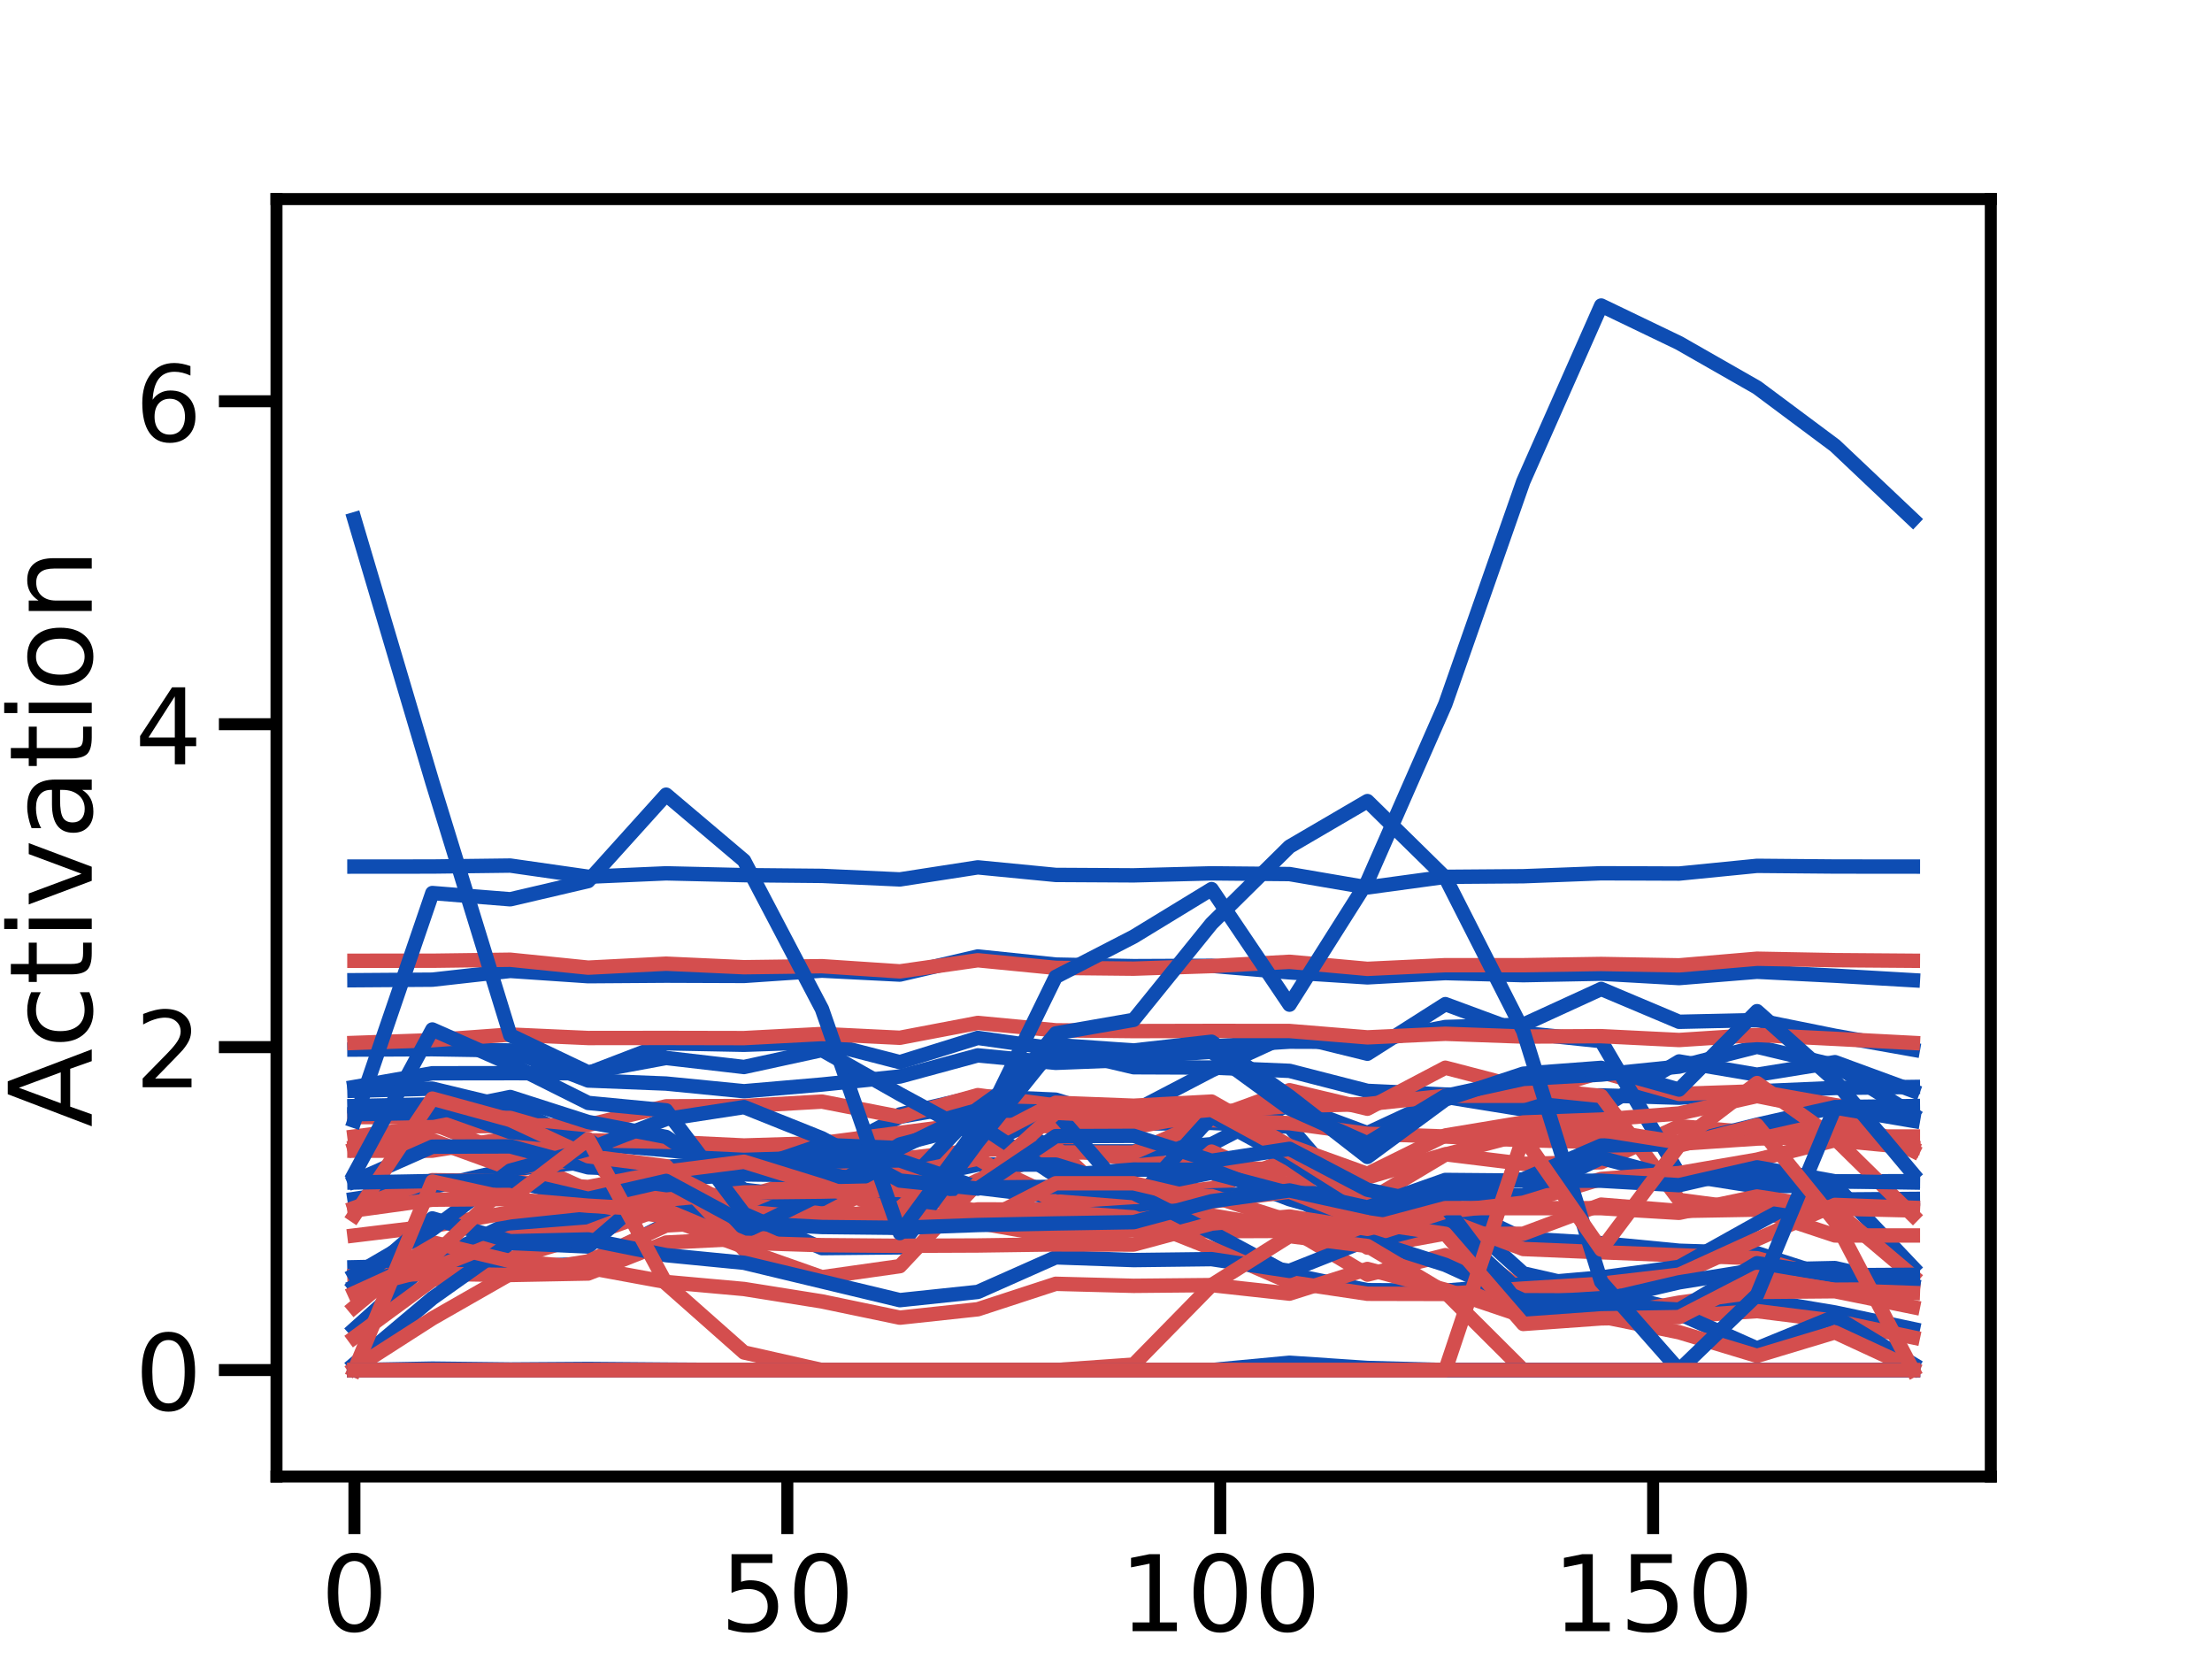 <?xml version="1.0" encoding="utf-8" standalone="no"?>
<!DOCTYPE svg PUBLIC "-//W3C//DTD SVG 1.1//EN"
  "http://www.w3.org/Graphics/SVG/1.1/DTD/svg11.dtd">
<!-- Created with matplotlib (https://matplotlib.org/) -->
<svg height="345.6pt" version="1.1" viewBox="0 0 460.8 345.6" width="460.8pt" xmlns="http://www.w3.org/2000/svg" xmlns:xlink="http://www.w3.org/1999/xlink">
 <defs>
  <style type="text/css">
*{stroke-linecap:butt;stroke-linejoin:round;}
  </style>
 </defs>
 <g id="figure_1">
  <g id="patch_1">
   <path d="M 0 345.6 
L 460.8 345.6 
L 460.8 0 
L 0 0 
z
" style="fill:#ffffff;"/>
  </g>
  <g id="axes_1">
   <g id="patch_2">
    <path d="M 57.6 307.584 
L 414.72 307.584 
L 414.72 41.472 
L 57.6 41.472 
z
" style="fill:#ffffff;"/>
   </g>
   <g id="matplotlib.axis_1">
    <g id="xtick_1">
     <g id="line2d_1">
      <defs>
       <path d="M 0 0 
L 0 12 
" id="m2525bb97c1" style="stroke:#000000;stroke-width:2.5;"/>
      </defs>
      <g>
       <use style="stroke:#000000;stroke-width:2.5;" x="73.833" xlink:href="#m2525bb97c1" y="307.584"/>
      </g>
     </g>
     <g id="text_1">
      <!-- 0 -->
      <defs>
       <path d="M 31.781 66.406 
Q 24.172 66.406 20.328 58.906 
Q 16.5 51.422 16.5 36.375 
Q 16.5 21.391 20.328 13.891 
Q 24.172 6.391 31.781 6.391 
Q 39.453 6.391 43.281 13.891 
Q 47.125 21.391 47.125 36.375 
Q 47.125 51.422 43.281 58.906 
Q 39.453 66.406 31.781 66.406 
z
M 31.781 74.219 
Q 44.047 74.219 50.516 64.516 
Q 56.984 54.828 56.984 36.375 
Q 56.984 17.969 50.516 8.266 
Q 44.047 -1.422 31.781 -1.422 
Q 19.531 -1.422 13.062 8.266 
Q 6.594 17.969 6.594 36.375 
Q 6.594 54.828 13.062 64.516 
Q 19.531 74.219 31.781 74.219 
z
" id="DejaVuSans-48"/>
      </defs>
      <g transform="translate(66.834 339.801)scale(0.22 -0.22)">
       <use xlink:href="#DejaVuSans-48"/>
      </g>
     </g>
    </g>
    <g id="xtick_2">
     <g id="line2d_2">
      <g>
       <use style="stroke:#000000;stroke-width:2.5;" x="164.015" xlink:href="#m2525bb97c1" y="307.584"/>
      </g>
     </g>
     <g id="text_2">
      <!-- 50 -->
      <defs>
       <path d="M 10.797 72.906 
L 49.516 72.906 
L 49.516 64.594 
L 19.828 64.594 
L 19.828 46.734 
Q 21.969 47.469 24.109 47.828 
Q 26.266 48.188 28.422 48.188 
Q 40.625 48.188 47.75 41.5 
Q 54.891 34.812 54.891 23.391 
Q 54.891 11.625 47.562 5.094 
Q 40.234 -1.422 26.906 -1.422 
Q 22.312 -1.422 17.547 -0.641 
Q 12.797 0.141 7.719 1.703 
L 7.719 11.625 
Q 12.109 9.234 16.797 8.062 
Q 21.484 6.891 26.703 6.891 
Q 35.156 6.891 40.078 11.328 
Q 45.016 15.766 45.016 23.391 
Q 45.016 31 40.078 35.438 
Q 35.156 39.891 26.703 39.891 
Q 22.75 39.891 18.812 39.016 
Q 14.891 38.141 10.797 36.281 
z
" id="DejaVuSans-53"/>
      </defs>
      <g transform="translate(150.017 339.801)scale(0.22 -0.22)">
       <use xlink:href="#DejaVuSans-53"/>
       <use x="63.623" xlink:href="#DejaVuSans-48"/>
      </g>
     </g>
    </g>
    <g id="xtick_3">
     <g id="line2d_3">
      <g>
       <use style="stroke:#000000;stroke-width:2.5;" x="254.196" xlink:href="#m2525bb97c1" y="307.584"/>
      </g>
     </g>
     <g id="text_3">
      <!-- 100 -->
      <defs>
       <path d="M 12.406 8.297 
L 28.516 8.297 
L 28.516 63.922 
L 10.984 60.406 
L 10.984 69.391 
L 28.422 72.906 
L 38.281 72.906 
L 38.281 8.297 
L 54.391 8.297 
L 54.391 0 
L 12.406 0 
z
" id="DejaVuSans-49"/>
      </defs>
      <g transform="translate(233.2 339.801)scale(0.22 -0.22)">
       <use xlink:href="#DejaVuSans-49"/>
       <use x="63.623" xlink:href="#DejaVuSans-48"/>
       <use x="127.246" xlink:href="#DejaVuSans-48"/>
      </g>
     </g>
    </g>
    <g id="xtick_4">
     <g id="line2d_4">
      <g>
       <use style="stroke:#000000;stroke-width:2.5;" x="344.378" xlink:href="#m2525bb97c1" y="307.584"/>
      </g>
     </g>
     <g id="text_4">
      <!-- 150 -->
      <g transform="translate(323.382 339.801)scale(0.22 -0.22)">
       <use xlink:href="#DejaVuSans-49"/>
       <use x="63.623" xlink:href="#DejaVuSans-53"/>
       <use x="127.246" xlink:href="#DejaVuSans-48"/>
      </g>
     </g>
    </g>
    <g id="text_5">
     <!-- Degrees -->
     <defs>
      <path d="M 19.672 64.797 
L 19.672 8.109 
L 31.594 8.109 
Q 46.688 8.109 53.688 14.938 
Q 60.688 21.781 60.688 36.531 
Q 60.688 51.172 53.688 57.984 
Q 46.688 64.797 31.594 64.797 
z
M 9.812 72.906 
L 30.078 72.906 
Q 51.266 72.906 61.172 64.094 
Q 71.094 55.281 71.094 36.531 
Q 71.094 17.672 61.125 8.828 
Q 51.172 0 30.078 0 
L 9.812 0 
z
" id="DejaVuSans-68"/>
      <path d="M 56.203 29.594 
L 56.203 25.203 
L 14.891 25.203 
Q 15.484 15.922 20.484 11.062 
Q 25.484 6.203 34.422 6.203 
Q 39.594 6.203 44.453 7.469 
Q 49.312 8.734 54.109 11.281 
L 54.109 2.781 
Q 49.266 0.734 44.188 -0.344 
Q 39.109 -1.422 33.891 -1.422 
Q 20.797 -1.422 13.156 6.188 
Q 5.516 13.812 5.516 26.812 
Q 5.516 40.234 12.766 48.109 
Q 20.016 56 32.328 56 
Q 43.359 56 49.781 48.891 
Q 56.203 41.797 56.203 29.594 
z
M 47.219 32.234 
Q 47.125 39.594 43.094 43.984 
Q 39.062 48.391 32.422 48.391 
Q 24.906 48.391 20.391 44.141 
Q 15.875 39.891 15.188 32.172 
z
" id="DejaVuSans-101"/>
      <path d="M 45.406 27.984 
Q 45.406 37.75 41.375 43.109 
Q 37.359 48.484 30.078 48.484 
Q 22.859 48.484 18.828 43.109 
Q 14.797 37.75 14.797 27.984 
Q 14.797 18.266 18.828 12.891 
Q 22.859 7.516 30.078 7.516 
Q 37.359 7.516 41.375 12.891 
Q 45.406 18.266 45.406 27.984 
z
M 54.391 6.781 
Q 54.391 -7.172 48.188 -13.984 
Q 42 -20.797 29.203 -20.797 
Q 24.469 -20.797 20.266 -20.094 
Q 16.062 -19.391 12.109 -17.922 
L 12.109 -9.188 
Q 16.062 -11.328 19.922 -12.344 
Q 23.781 -13.375 27.781 -13.375 
Q 36.625 -13.375 41.016 -8.766 
Q 45.406 -4.156 45.406 5.172 
L 45.406 9.625 
Q 42.625 4.781 38.281 2.391 
Q 33.938 0 27.875 0 
Q 17.828 0 11.672 7.656 
Q 5.516 15.328 5.516 27.984 
Q 5.516 40.672 11.672 48.328 
Q 17.828 56 27.875 56 
Q 33.938 56 38.281 53.609 
Q 42.625 51.219 45.406 46.391 
L 45.406 54.688 
L 54.391 54.688 
z
" id="DejaVuSans-103"/>
      <path d="M 41.109 46.297 
Q 39.594 47.172 37.812 47.578 
Q 36.031 48 33.891 48 
Q 26.266 48 22.188 43.047 
Q 18.109 38.094 18.109 28.812 
L 18.109 0 
L 9.078 0 
L 9.078 54.688 
L 18.109 54.688 
L 18.109 46.188 
Q 20.953 51.172 25.484 53.578 
Q 30.031 56 36.531 56 
Q 37.453 56 38.578 55.875 
Q 39.703 55.766 41.062 55.516 
z
" id="DejaVuSans-114"/>
      <path d="M 44.281 53.078 
L 44.281 44.578 
Q 40.484 46.531 36.375 47.5 
Q 32.281 48.484 27.875 48.484 
Q 21.188 48.484 17.844 46.438 
Q 14.5 44.391 14.5 40.281 
Q 14.5 37.156 16.891 35.375 
Q 19.281 33.594 26.516 31.984 
L 29.594 31.297 
Q 39.156 29.25 43.188 25.516 
Q 47.219 21.781 47.219 15.094 
Q 47.219 7.469 41.188 3.016 
Q 35.156 -1.422 24.609 -1.422 
Q 20.219 -1.422 15.453 -0.562 
Q 10.688 0.297 5.422 2 
L 5.422 11.281 
Q 10.406 8.688 15.234 7.391 
Q 20.062 6.109 24.812 6.109 
Q 31.156 6.109 34.562 8.281 
Q 37.984 10.453 37.984 14.406 
Q 37.984 18.062 35.516 20.016 
Q 33.062 21.969 24.703 23.781 
L 21.578 24.516 
Q 13.234 26.266 9.516 29.906 
Q 5.812 33.547 5.812 39.891 
Q 5.812 47.609 11.281 51.797 
Q 16.75 56 26.812 56 
Q 31.781 56 36.172 55.266 
Q 40.578 54.547 44.281 53.078 
z
" id="DejaVuSans-115"/>
     </defs>
     <g transform="translate(185.97 366.612)scale(0.24 -0.24)">
      <use xlink:href="#DejaVuSans-68"/>
      <use x="77.002" xlink:href="#DejaVuSans-101"/>
      <use x="138.525" xlink:href="#DejaVuSans-103"/>
      <use x="202.002" xlink:href="#DejaVuSans-114"/>
      <use x="243.084" xlink:href="#DejaVuSans-101"/>
      <use x="304.607" xlink:href="#DejaVuSans-101"/>
      <use x="366.131" xlink:href="#DejaVuSans-115"/>
     </g>
    </g>
   </g>
   <g id="matplotlib.axis_2">
    <g id="ytick_1">
     <g id="line2d_5">
      <defs>
       <path d="M 0 0 
L -12 0 
" id="m8229361b8c" style="stroke:#000000;stroke-width:2.5;"/>
      </defs>
      <g>
       <use style="stroke:#000000;stroke-width:2.5;" x="57.6" xlink:href="#m8229361b8c" y="285.408"/>
      </g>
     </g>
     <g id="text_6">
      <!-- 0 -->
      <g transform="translate(28.102 293.766)scale(0.22 -0.22)">
       <use xlink:href="#DejaVuSans-48"/>
      </g>
     </g>
    </g>
    <g id="ytick_2">
     <g id="line2d_6">
      <g>
       <use style="stroke:#000000;stroke-width:2.5;" x="57.6" xlink:href="#m8229361b8c" y="218.136"/>
      </g>
     </g>
     <g id="text_7">
      <!-- 2 -->
      <defs>
       <path d="M 19.188 8.297 
L 53.609 8.297 
L 53.609 0 
L 7.328 0 
L 7.328 8.297 
Q 12.938 14.109 22.625 23.891 
Q 32.328 33.688 34.812 36.531 
Q 39.547 41.844 41.422 45.531 
Q 43.312 49.219 43.312 52.781 
Q 43.312 58.594 39.234 62.25 
Q 35.156 65.922 28.609 65.922 
Q 23.969 65.922 18.812 64.312 
Q 13.672 62.703 7.812 59.422 
L 7.812 69.391 
Q 13.766 71.781 18.938 73 
Q 24.125 74.219 28.422 74.219 
Q 39.75 74.219 46.484 68.547 
Q 53.219 62.891 53.219 53.422 
Q 53.219 48.922 51.531 44.891 
Q 49.859 40.875 45.406 35.406 
Q 44.188 33.984 37.641 27.219 
Q 31.109 20.453 19.188 8.297 
z
" id="DejaVuSans-50"/>
      </defs>
      <g transform="translate(28.102 226.494)scale(0.22 -0.22)">
       <use xlink:href="#DejaVuSans-50"/>
      </g>
     </g>
    </g>
    <g id="ytick_3">
     <g id="line2d_7">
      <g>
       <use style="stroke:#000000;stroke-width:2.5;" x="57.6" xlink:href="#m8229361b8c" y="150.863"/>
      </g>
     </g>
     <g id="text_8">
      <!-- 4 -->
      <defs>
       <path d="M 37.797 64.312 
L 12.891 25.391 
L 37.797 25.391 
z
M 35.203 72.906 
L 47.609 72.906 
L 47.609 25.391 
L 58.016 25.391 
L 58.016 17.188 
L 47.609 17.188 
L 47.609 0 
L 37.797 0 
L 37.797 17.188 
L 4.891 17.188 
L 4.891 26.703 
z
" id="DejaVuSans-52"/>
      </defs>
      <g transform="translate(28.102 159.221)scale(0.22 -0.22)">
       <use xlink:href="#DejaVuSans-52"/>
      </g>
     </g>
    </g>
    <g id="ytick_4">
     <g id="line2d_8">
      <g>
       <use style="stroke:#000000;stroke-width:2.5;" x="57.6" xlink:href="#m8229361b8c" y="83.591"/>
      </g>
     </g>
     <g id="text_9">
      <!-- 6 -->
      <defs>
       <path d="M 33.016 40.375 
Q 26.375 40.375 22.484 35.828 
Q 18.609 31.297 18.609 23.391 
Q 18.609 15.531 22.484 10.953 
Q 26.375 6.391 33.016 6.391 
Q 39.656 6.391 43.531 10.953 
Q 47.406 15.531 47.406 23.391 
Q 47.406 31.297 43.531 35.828 
Q 39.656 40.375 33.016 40.375 
z
M 52.594 71.297 
L 52.594 62.312 
Q 48.875 64.062 45.094 64.984 
Q 41.312 65.922 37.594 65.922 
Q 27.828 65.922 22.672 59.328 
Q 17.531 52.734 16.797 39.406 
Q 19.672 43.656 24.016 45.922 
Q 28.375 48.188 33.594 48.188 
Q 44.578 48.188 50.953 41.516 
Q 57.328 34.859 57.328 23.391 
Q 57.328 12.156 50.688 5.359 
Q 44.047 -1.422 33.016 -1.422 
Q 20.359 -1.422 13.672 8.266 
Q 6.984 17.969 6.984 36.375 
Q 6.984 53.656 15.188 63.938 
Q 23.391 74.219 37.203 74.219 
Q 40.922 74.219 44.703 73.484 
Q 48.484 72.75 52.594 71.297 
z
" id="DejaVuSans-54"/>
      </defs>
      <g transform="translate(28.102 91.949)scale(0.22 -0.22)">
       <use xlink:href="#DejaVuSans-54"/>
      </g>
     </g>
    </g>
    <g id="text_10">
     <!-- Activation -->
     <defs>
      <path d="M 34.188 63.188 
L 20.797 26.906 
L 47.609 26.906 
z
M 28.609 72.906 
L 39.797 72.906 
L 67.578 0 
L 57.328 0 
L 50.688 18.703 
L 17.828 18.703 
L 11.188 0 
L 0.781 0 
z
" id="DejaVuSans-65"/>
      <path d="M 48.781 52.594 
L 48.781 44.188 
Q 44.969 46.297 41.141 47.344 
Q 37.312 48.391 33.406 48.391 
Q 24.656 48.391 19.812 42.844 
Q 14.984 37.312 14.984 27.297 
Q 14.984 17.281 19.812 11.734 
Q 24.656 6.203 33.406 6.203 
Q 37.312 6.203 41.141 7.25 
Q 44.969 8.297 48.781 10.406 
L 48.781 2.094 
Q 45.016 0.344 40.984 -0.531 
Q 36.969 -1.422 32.422 -1.422 
Q 20.062 -1.422 12.781 6.344 
Q 5.516 14.109 5.516 27.297 
Q 5.516 40.672 12.859 48.328 
Q 20.219 56 33.016 56 
Q 37.156 56 41.109 55.141 
Q 45.062 54.297 48.781 52.594 
z
" id="DejaVuSans-99"/>
      <path d="M 18.312 70.219 
L 18.312 54.688 
L 36.812 54.688 
L 36.812 47.703 
L 18.312 47.703 
L 18.312 18.016 
Q 18.312 11.328 20.141 9.422 
Q 21.969 7.516 27.594 7.516 
L 36.812 7.516 
L 36.812 0 
L 27.594 0 
Q 17.188 0 13.234 3.875 
Q 9.281 7.766 9.281 18.016 
L 9.281 47.703 
L 2.688 47.703 
L 2.688 54.688 
L 9.281 54.688 
L 9.281 70.219 
z
" id="DejaVuSans-116"/>
      <path d="M 9.422 54.688 
L 18.406 54.688 
L 18.406 0 
L 9.422 0 
z
M 9.422 75.984 
L 18.406 75.984 
L 18.406 64.594 
L 9.422 64.594 
z
" id="DejaVuSans-105"/>
      <path d="M 2.984 54.688 
L 12.5 54.688 
L 29.594 8.797 
L 46.688 54.688 
L 56.203 54.688 
L 35.688 0 
L 23.484 0 
z
" id="DejaVuSans-118"/>
      <path d="M 34.281 27.484 
Q 23.391 27.484 19.188 25 
Q 14.984 22.516 14.984 16.5 
Q 14.984 11.719 18.141 8.906 
Q 21.297 6.109 26.703 6.109 
Q 34.188 6.109 38.703 11.406 
Q 43.219 16.703 43.219 25.484 
L 43.219 27.484 
z
M 52.203 31.203 
L 52.203 0 
L 43.219 0 
L 43.219 8.297 
Q 40.141 3.328 35.547 0.953 
Q 30.953 -1.422 24.312 -1.422 
Q 15.922 -1.422 10.953 3.297 
Q 6 8.016 6 15.922 
Q 6 25.141 12.172 29.828 
Q 18.359 34.516 30.609 34.516 
L 43.219 34.516 
L 43.219 35.406 
Q 43.219 41.609 39.141 45 
Q 35.062 48.391 27.688 48.391 
Q 23 48.391 18.547 47.266 
Q 14.109 46.141 10.016 43.891 
L 10.016 52.203 
Q 14.938 54.109 19.578 55.047 
Q 24.219 56 28.609 56 
Q 40.484 56 46.344 49.844 
Q 52.203 43.703 52.203 31.203 
z
" id="DejaVuSans-97"/>
      <path d="M 30.609 48.391 
Q 23.391 48.391 19.188 42.75 
Q 14.984 37.109 14.984 27.297 
Q 14.984 17.484 19.156 11.844 
Q 23.344 6.203 30.609 6.203 
Q 37.797 6.203 41.984 11.859 
Q 46.188 17.531 46.188 27.297 
Q 46.188 37.016 41.984 42.703 
Q 37.797 48.391 30.609 48.391 
z
M 30.609 56 
Q 42.328 56 49.016 48.375 
Q 55.719 40.766 55.719 27.297 
Q 55.719 13.875 49.016 6.219 
Q 42.328 -1.422 30.609 -1.422 
Q 18.844 -1.422 12.172 6.219 
Q 5.516 13.875 5.516 27.297 
Q 5.516 40.766 12.172 48.375 
Q 18.844 56 30.609 56 
z
" id="DejaVuSans-111"/>
      <path d="M 54.891 33.016 
L 54.891 0 
L 45.906 0 
L 45.906 32.719 
Q 45.906 40.484 42.875 44.328 
Q 39.844 48.188 33.797 48.188 
Q 26.516 48.188 22.312 43.547 
Q 18.109 38.922 18.109 30.906 
L 18.109 0 
L 9.078 0 
L 9.078 54.688 
L 18.109 54.688 
L 18.109 46.188 
Q 21.344 51.125 25.703 53.562 
Q 30.078 56 35.797 56 
Q 45.219 56 50.047 50.172 
Q 54.891 44.344 54.891 33.016 
z
" id="DejaVuSans-110"/>
     </defs>
     <g transform="translate(19.111 234.813)rotate(-90)scale(0.24 -0.24)">
      <use xlink:href="#DejaVuSans-65"/>
      <use x="68.393" xlink:href="#DejaVuSans-99"/>
      <use x="123.373" xlink:href="#DejaVuSans-116"/>
      <use x="162.582" xlink:href="#DejaVuSans-105"/>
      <use x="190.365" xlink:href="#DejaVuSans-118"/>
      <use x="249.545" xlink:href="#DejaVuSans-97"/>
      <use x="310.824" xlink:href="#DejaVuSans-116"/>
      <use x="350.033" xlink:href="#DejaVuSans-105"/>
      <use x="377.816" xlink:href="#DejaVuSans-111"/>
      <use x="438.998" xlink:href="#DejaVuSans-110"/>
     </g>
    </g>
   </g>
   <g id="line2d_9">
    <path clip-path="url(#p749338c9b8)" d="M 73.833 276.849 
L 90.065 262.275 
L 106.298 257.223 
L 122.531 250.698 
L 138.764 243.065 
L 154.996 241.987 
L 171.229 243.556 
L 187.462 232.165 
L 203.695 228.379 
L 219.927 229.078 
L 236.16 234.091 
L 252.393 233.927 
L 268.625 234.707 
L 284.858 253.572 
L 301.091 250.611 
L 317.324 265.269 
L 333.556 268.979 
L 349.789 272.846 
L 366.022 270.693 
L 382.255 273.411 
L 398.487 276.849 
" style="fill:none;stroke:#0e4db3;stroke-linecap:square;stroke-width:3;"/>
   </g>
   <g id="line2d_10">
    <path clip-path="url(#p749338c9b8)" d="M 73.833 278.598 
L 90.065 266.662 
L 106.298 262.179 
L 122.531 257.355 
L 138.764 251.462 
L 154.996 250.827 
L 171.229 251.544 
L 187.462 241.441 
L 203.695 239.563 
L 219.927 239.027 
L 236.16 241.607 
L 252.393 243.257 
L 268.625 243.609 
L 284.858 259.902 
L 301.091 256.965 
L 317.324 268.8 
L 333.556 271.649 
L 349.789 274.232 
L 366.022 273.127 
L 382.255 275.16 
L 398.487 278.598 
" style="fill:none;stroke:#d44e4e;stroke-linecap:square;stroke-width:3;"/>
   </g>
   <g id="line2d_11">
    <path clip-path="url(#p749338c9b8)" d="M 73.833 227.223 
L 90.065 226.781 
L 106.298 230.703 
L 122.531 238.242 
L 138.764 239.584 
L 154.996 241.231 
L 171.229 241.126 
L 187.462 232.642 
L 203.695 229.832 
L 219.927 239.855 
L 236.16 239.848 
L 252.393 238.347 
L 268.625 230.006 
L 284.858 236.035 
L 301.091 228.492 
L 317.324 231.117 
L 333.556 230.823 
L 349.789 221.118 
L 366.022 223.875 
L 382.255 221.266 
L 398.487 227.223 
" style="fill:none;stroke:#0e4db3;stroke-linecap:square;stroke-width:3;"/>
   </g>
   <g id="line2d_12">
    <path clip-path="url(#p749338c9b8)" d="M 73.833 239.35 
L 90.065 234.063 
L 106.298 240.611 
L 122.531 247.958 
L 138.764 248.842 
L 154.996 250.312 
L 171.229 250.31 
L 187.462 243.762 
L 203.695 241.772 
L 219.927 249.442 
L 236.16 249.414 
L 252.393 247.561 
L 268.625 241.448 
L 284.858 245.278 
L 301.091 240.451 
L 317.324 242.443 
L 333.556 242.122 
L 349.789 234.609 
L 366.022 235.993 
L 382.255 234.576 
L 398.487 239.35 
" style="fill:none;stroke:#d44e4e;stroke-linecap:square;stroke-width:3;"/>
   </g>
   <g id="line2d_13">
    <path clip-path="url(#p749338c9b8)" d="M 73.833 226.431 
L 90.065 223.582 
L 106.298 223.559 
L 122.531 223.575 
L 138.764 217.339 
L 154.996 217.648 
L 171.229 217.09 
L 187.462 221.268 
L 203.695 216.216 
L 219.927 218.496 
L 236.16 222.326 
L 252.393 222.392 
L 268.625 223.08 
L 284.858 227.248 
L 301.091 228.012 
L 317.324 228.343 
L 333.556 228.189 
L 349.789 228.673 
L 366.022 227.346 
L 382.255 226.646 
L 398.487 226.431 
" style="fill:none;stroke:#0e4db3;stroke-linecap:square;stroke-width:3;"/>
   </g>
   <g id="line2d_14">
    <path clip-path="url(#p749338c9b8)" d="M 73.833 236.753 
L 90.065 234.702 
L 106.298 234.53 
L 122.531 234.343 
L 138.764 230.466 
L 154.996 230.402 
L 171.229 229.481 
L 187.462 232.646 
L 203.695 228.133 
L 219.927 230.303 
L 236.16 233.422 
L 252.393 233.35 
L 268.625 233.974 
L 284.858 236.196 
L 301.091 236.759 
L 317.324 237.52 
L 333.556 237.907 
L 349.789 238.273 
L 366.022 237.183 
L 382.255 236.757 
L 398.487 236.753 
" style="fill:none;stroke:#d44e4e;stroke-linecap:square;stroke-width:3;"/>
   </g>
   <g id="line2d_15">
    <path clip-path="url(#p749338c9b8)" d="M 73.833 218.649 
L 90.065 218.57 
L 106.298 218.832 
L 122.531 225.089 
L 138.764 225.727 
L 154.996 227.324 
L 171.229 225.929 
L 187.462 224.258 
L 203.695 219.852 
L 219.927 221.409 
L 236.16 220.78 
L 252.393 217.98 
L 268.625 216.996 
L 284.858 217.05 
L 301.091 213.943 
L 317.324 213.461 
L 333.556 206.016 
L 349.789 212.859 
L 366.022 212.496 
L 382.255 215.77 
L 398.487 218.649 
" style="fill:none;stroke:#0e4db3;stroke-linecap:square;stroke-width:3;"/>
   </g>
   <g id="line2d_16">
    <path clip-path="url(#p749338c9b8)" d="M 73.833 232.711 
L 90.065 232.709 
L 106.298 232.889 
L 122.531 237.548 
L 138.764 237.853 
L 154.996 238.624 
L 171.229 238.124 
L 187.462 236.003 
L 203.695 233.859 
L 219.927 234.697 
L 236.16 234.82 
L 252.393 231.769 
L 268.625 230.391 
L 284.858 230.008 
L 301.091 228.278 
L 317.324 228.277 
L 333.556 223.329 
L 349.789 227.881 
L 366.022 227.331 
L 382.255 230.214 
L 398.487 232.711 
" style="fill:none;stroke:#d44e4e;stroke-linecap:square;stroke-width:3;"/>
   </g>
   <g id="line2d_17">
    <path clip-path="url(#p749338c9b8)" d="M 73.833 263.989 
L 90.065 263.662 
L 106.298 263.956 
L 122.531 263.244 
L 138.764 255.01 
L 154.996 253.943 
L 171.229 247.289 
L 187.462 249.339 
L 203.695 239.255 
L 219.927 231.331 
L 236.16 231.456 
L 252.393 222.986 
L 268.625 215.524 
L 284.858 219.51 
L 301.091 209.181 
L 317.324 215.183 
L 333.556 216.885 
L 349.789 244.599 
L 366.022 247.16 
L 382.255 246.877 
L 398.487 263.989 
" style="fill:none;stroke:#0e4db3;stroke-linecap:square;stroke-width:3;"/>
   </g>
   <g id="line2d_18">
    <path clip-path="url(#p749338c9b8)" d="M 73.833 265.825 
L 90.065 265.346 
L 106.298 265.604 
L 122.531 265.294 
L 138.764 258.846 
L 154.996 258.038 
L 171.229 252.213 
L 187.462 253.783 
L 203.695 245.87 
L 219.927 240.077 
L 236.16 240.093 
L 252.393 233.018 
L 268.625 227.11 
L 284.858 230.965 
L 301.091 222.427 
L 317.324 226.651 
L 333.556 228.305 
L 349.789 249.964 
L 366.022 252.103 
L 382.255 252.082 
L 398.487 265.825 
" style="fill:none;stroke:#d44e4e;stroke-linecap:square;stroke-width:3;"/>
   </g>
   <g id="line2d_19">
    <path clip-path="url(#p749338c9b8)" d="M 73.833 285.408 
L 90.065 285.408 
L 106.298 285.408 
L 122.531 285.408 
L 138.764 285.408 
L 154.996 285.408 
L 171.229 285.408 
L 187.462 285.408 
L 203.695 285.408 
L 219.927 285.408 
L 236.16 285.408 
L 252.393 285.408 
L 268.625 285.408 
L 284.858 285.408 
L 301.091 285.408 
L 317.324 285.408 
L 333.556 285.408 
L 349.789 285.408 
L 366.022 285.408 
L 382.255 285.408 
L 398.487 285.408 
" style="fill:none;stroke:#0e4db3;stroke-linecap:square;stroke-width:3;"/>
   </g>
   <g id="line2d_20">
    <path clip-path="url(#p749338c9b8)" d="M 73.833 285.408 
L 90.065 285.408 
L 106.298 285.408 
L 122.531 285.408 
L 138.764 285.408 
L 154.996 285.408 
L 171.229 285.408 
L 187.462 285.408 
L 203.695 285.408 
L 219.927 285.408 
L 236.16 285.408 
L 252.393 285.408 
L 268.625 285.408 
L 284.858 285.408 
L 301.091 285.408 
L 317.324 285.408 
L 333.556 285.408 
L 349.789 285.408 
L 366.022 285.408 
L 382.255 285.408 
L 398.487 285.408 
" style="fill:none;stroke:#d44e4e;stroke-linecap:square;stroke-width:3;"/>
   </g>
   <g id="line2d_21">
    <path clip-path="url(#p749338c9b8)" d="M 73.833 285.408 
L 90.065 285.107 
L 106.298 285.288 
L 122.531 285.178 
L 138.764 285.307 
L 154.996 285.408 
L 171.229 285.408 
L 187.462 285.408 
L 203.695 285.408 
L 219.927 285.408 
L 236.16 285.408 
L 252.393 285.408 
L 268.625 284.709 
L 284.858 285.408 
L 301.091 285.408 
L 317.324 285.408 
L 333.556 285.408 
L 349.789 285.408 
L 366.022 285.408 
L 382.255 285.408 
L 398.487 285.408 
" style="fill:none;stroke:#0e4db3;stroke-linecap:square;stroke-width:3;"/>
   </g>
   <g id="line2d_22">
    <path clip-path="url(#p749338c9b8)" d="M 73.833 285.408 
L 90.065 285.408 
L 106.298 285.408 
L 122.531 285.408 
L 138.764 285.408 
L 154.996 285.408 
L 171.229 285.408 
L 187.462 285.408 
L 203.695 285.408 
L 219.927 285.408 
L 236.16 285.408 
L 252.393 285.408 
L 268.625 285.408 
L 284.858 285.408 
L 301.091 285.408 
L 317.324 285.408 
L 333.556 285.408 
L 349.789 285.408 
L 366.022 285.408 
L 382.255 285.408 
L 398.487 285.408 
" style="fill:none;stroke:#d44e4e;stroke-linecap:square;stroke-width:3;"/>
   </g>
   <g id="line2d_23">
    <path clip-path="url(#p749338c9b8)" d="M 73.833 268.137 
L 90.065 262.689 
L 106.298 254.707 
L 122.531 253.938 
L 138.764 245.689 
L 154.996 244.016 
L 171.229 238.484 
L 187.462 239.176 
L 203.695 231.221 
L 219.927 231.626 
L 236.16 250.51 
L 252.393 232.583 
L 268.625 241.453 
L 284.858 252.44 
L 301.091 250.289 
L 317.324 258.025 
L 333.556 258.979 
L 349.789 260.547 
L 366.022 261.078 
L 382.255 266.282 
L 398.487 268.137 
" style="fill:none;stroke:#0e4db3;stroke-linecap:square;stroke-width:3;"/>
   </g>
   <g id="line2d_24">
    <path clip-path="url(#p749338c9b8)" d="M 73.833 268.467 
L 90.065 264.299 
L 106.298 257.831 
L 122.531 256.553 
L 138.764 250.414 
L 154.996 249.298 
L 171.229 244.756 
L 187.462 244.949 
L 203.695 238.987 
L 219.927 239.013 
L 236.16 254.242 
L 252.393 239.897 
L 268.625 246.91 
L 284.858 256.15 
L 301.091 254.028 
L 317.324 260.193 
L 333.556 260.87 
L 349.789 261.503 
L 366.022 262.114 
L 382.255 266.654 
L 398.487 268.467 
" style="fill:none;stroke:#d44e4e;stroke-linecap:square;stroke-width:3;"/>
   </g>
   <g id="line2d_25">
    <path clip-path="url(#p749338c9b8)" d="M 73.833 249.754 
L 90.065 247.286 
L 106.298 243.572 
L 122.531 242.072 
L 138.764 243.901 
L 154.996 244.001 
L 171.229 244.178 
L 187.462 248.05 
L 203.695 247.448 
L 219.927 249.396 
L 236.16 251.109 
L 252.393 249.013 
L 268.625 248.567 
L 284.858 248.612 
L 301.091 248.697 
L 317.324 249.033 
L 333.556 241.222 
L 349.789 245.532 
L 366.022 244.186 
L 382.255 249.882 
L 398.487 249.754 
" style="fill:none;stroke:#0e4db3;stroke-linecap:square;stroke-width:3;"/>
   </g>
   <g id="line2d_26">
    <path clip-path="url(#p749338c9b8)" d="M 73.833 257.367 
L 90.065 255.4 
L 106.298 252.531 
L 122.531 250.815 
L 138.764 253.495 
L 154.996 253.631 
L 171.229 253.572 
L 187.462 255.95 
L 203.695 254.732 
L 219.927 257.574 
L 236.16 256.267 
L 252.393 256.48 
L 268.625 256.413 
L 284.858 256.876 
L 301.091 257.08 
L 317.324 257.009 
L 333.556 250.945 
L 349.789 252.268 
L 366.022 251.983 
L 382.255 257.368 
L 398.487 257.367 
" style="fill:none;stroke:#d44e4e;stroke-linecap:square;stroke-width:3;"/>
   </g>
   <g id="line2d_27">
    <path clip-path="url(#p749338c9b8)" d="M 73.833 284.112 
L 90.065 270.451 
L 106.298 258.935 
L 122.531 259.669 
L 138.764 245.701 
L 154.996 244.65 
L 171.229 244.853 
L 187.462 246.108 
L 203.695 242.604 
L 219.927 242.598 
L 236.16 247.595 
L 252.393 244.302 
L 268.625 248.578 
L 284.858 258.839 
L 301.091 254.709 
L 317.324 269.74 
L 333.556 269.978 
L 349.789 273.675 
L 366.022 280.906 
L 382.255 274.274 
L 398.487 284.112 
" style="fill:none;stroke:#0e4db3;stroke-linecap:square;stroke-width:3;"/>
   </g>
   <g id="line2d_28">
    <path clip-path="url(#p749338c9b8)" d="M 73.833 285.072 
L 90.065 274.66 
L 106.298 265.379 
L 122.531 262.767 
L 138.764 255.286 
L 154.996 254.374 
L 171.229 254.405 
L 187.462 254.36 
L 203.695 251.942 
L 219.927 251.967 
L 236.16 256.225 
L 252.393 253.215 
L 268.625 255.89 
L 284.858 265.521 
L 301.091 261.475 
L 317.324 272.988 
L 333.556 274.247 
L 349.789 277.538 
L 366.022 282.447 
L 382.255 277.553 
L 398.487 285.072 
" style="fill:none;stroke:#d44e4e;stroke-linecap:square;stroke-width:3;"/>
   </g>
   <g id="line2d_29">
    <path clip-path="url(#p749338c9b8)" d="M 73.833 232.118 
L 90.065 231.797 
L 106.298 228.525 
L 122.531 233.733 
L 138.764 236.848 
L 154.996 247.85 
L 171.229 249.787 
L 187.462 248.012 
L 203.695 230.976 
L 219.927 219.316 
L 236.16 220.22 
L 252.393 219.103 
L 268.625 230.916 
L 284.858 238.161 
L 301.091 228.299 
L 317.324 224.763 
L 333.556 223.859 
L 349.789 222.195 
L 366.022 218.066 
L 382.255 221.918 
L 398.487 232.118 
" style="fill:none;stroke:#0e4db3;stroke-linecap:square;stroke-width:3;"/>
   </g>
   <g id="line2d_30">
    <path clip-path="url(#p749338c9b8)" d="M 73.833 239.717 
L 90.065 239.708 
L 106.298 237.062 
L 122.531 240.497 
L 138.764 244.012 
L 154.996 252.405 
L 171.229 253.865 
L 187.462 251.637 
L 203.695 238.169 
L 219.927 229.724 
L 236.16 230.342 
L 252.393 229.477 
L 268.625 238.703 
L 284.858 244.546 
L 301.091 236.536 
L 317.324 233.833 
L 333.556 233.227 
L 349.789 231.961 
L 366.022 228.326 
L 382.255 231.605 
L 398.487 239.717 
" style="fill:none;stroke:#d44e4e;stroke-linecap:square;stroke-width:3;"/>
   </g>
   <g id="line2d_31">
    <path clip-path="url(#p749338c9b8)" d="M 73.833 230.412 
L 90.065 230.055 
L 106.298 235.805 
L 122.531 237.412 
L 138.764 248.831 
L 154.996 256.656 
L 171.229 248.663 
L 187.462 238.409 
L 203.695 234.176 
L 219.927 244.923 
L 236.16 243.639 
L 252.393 243.682 
L 268.625 249.818 
L 284.858 254.42 
L 301.091 247.022 
L 317.324 245.67 
L 333.556 238.638 
L 349.789 238.347 
L 366.022 234.302 
L 382.255 230.637 
L 398.487 230.412 
" style="fill:none;stroke:#0e4db3;stroke-linecap:square;stroke-width:3;"/>
   </g>
   <g id="line2d_32">
    <path clip-path="url(#p749338c9b8)" d="M 73.833 239.066 
L 90.065 237.558 
L 106.298 243.431 
L 122.531 241.366 
L 138.764 253.703 
L 154.996 259.774 
L 171.229 253.154 
L 187.462 244.657 
L 203.695 241.392 
L 219.927 250.385 
L 236.16 249.362 
L 252.393 249.17 
L 268.625 254.349 
L 284.858 257.603 
L 301.091 252.424 
L 317.324 250.55 
L 333.556 245.588 
L 349.789 244.375 
L 366.022 241.57 
L 382.255 237.534 
L 398.487 239.066 
" style="fill:none;stroke:#d44e4e;stroke-linecap:square;stroke-width:3;"/>
   </g>
   <g id="line2d_33">
    <path clip-path="url(#p749338c9b8)" d="M 73.833 204.198 
L 90.065 204.083 
L 106.298 202.262 
L 122.531 203.36 
L 138.764 203.246 
L 154.996 203.305 
L 171.229 202.203 
L 187.462 203.025 
L 203.695 199.25 
L 219.927 200.936 
L 236.16 201.264 
L 252.393 201.193 
L 268.625 202.559 
L 284.858 203.603 
L 301.091 202.71 
L 317.324 203.147 
L 333.556 202.837 
L 349.789 203.752 
L 366.022 202.434 
L 382.255 203.254 
L 398.487 204.198 
" style="fill:none;stroke:#0e4db3;stroke-linecap:square;stroke-width:3;"/>
   </g>
   <g id="line2d_34">
    <path clip-path="url(#p749338c9b8)" d="M 73.833 217.257 
L 90.065 216.693 
L 106.298 215.515 
L 122.531 216.239 
L 138.764 216.221 
L 154.996 216.254 
L 171.229 215.399 
L 187.462 216.187 
L 203.695 213.093 
L 219.927 214.628 
L 236.16 214.795 
L 252.393 214.76 
L 268.625 214.773 
L 284.858 216.1 
L 301.091 215.358 
L 317.324 215.937 
L 333.556 215.852 
L 349.789 216.654 
L 366.022 215.601 
L 382.255 216.409 
L 398.487 217.257 
" style="fill:none;stroke:#d44e4e;stroke-linecap:square;stroke-width:3;"/>
   </g>
   <g id="line2d_35">
    <path clip-path="url(#p749338c9b8)" d="M 73.833 246.054 
L 90.065 238.875 
L 106.298 238.813 
L 122.531 243.183 
L 138.764 243.787 
L 154.996 242.076 
L 171.229 241.98 
L 187.462 241.735 
L 203.695 247.389 
L 219.927 247.238 
L 236.16 248.546 
L 252.393 256.728 
L 268.625 265.467 
L 284.858 268.766 
L 301.091 268.856 
L 317.324 267.546 
L 333.556 266.123 
L 349.789 263.915 
L 366.022 254.846 
L 382.255 246.116 
L 398.487 246.054 
" style="fill:none;stroke:#0e4db3;stroke-linecap:square;stroke-width:3;"/>
   </g>
   <g id="line2d_36">
    <path clip-path="url(#p749338c9b8)" d="M 73.833 251.607 
L 90.065 245.851 
L 106.298 246.077 
L 122.531 247.608 
L 138.764 249.904 
L 154.996 248.41 
L 171.229 248.235 
L 187.462 247.866 
L 203.695 252.403 
L 219.927 252.413 
L 236.16 253.606 
L 252.393 260.075 
L 268.625 267.088 
L 284.858 269.517 
L 301.091 269.553 
L 317.324 268.427 
L 333.556 267.426 
L 349.789 265.544 
L 366.022 258.145 
L 382.255 251.003 
L 398.487 251.607 
" style="fill:none;stroke:#d44e4e;stroke-linecap:square;stroke-width:3;"/>
   </g>
   <g id="line2d_37">
    <path clip-path="url(#p749338c9b8)" d="M 73.833 180.528 
L 90.065 180.514 
L 106.298 180.315 
L 122.531 182.64 
L 138.764 181.932 
L 154.996 182.31 
L 171.229 182.463 
L 187.462 183.198 
L 203.695 180.686 
L 219.927 182.262 
L 236.16 182.353 
L 252.393 181.933 
L 268.625 182.085 
L 284.858 184.868 
L 301.091 182.66 
L 317.324 182.536 
L 333.556 181.919 
L 349.789 181.98 
L 366.022 180.37 
L 382.255 180.512 
L 398.487 180.528 
" style="fill:none;stroke:#0e4db3;stroke-linecap:square;stroke-width:3;"/>
   </g>
   <g id="line2d_38">
    <path clip-path="url(#p749338c9b8)" d="M 73.833 200.142 
L 90.065 200.139 
L 106.298 199.926 
L 122.531 201.576 
L 138.764 200.751 
L 154.996 201.487 
L 171.229 201.275 
L 187.462 202.354 
L 203.695 200.04 
L 219.927 201.625 
L 236.16 201.793 
L 252.393 201.249 
L 268.625 200.361 
L 284.858 201.831 
L 301.091 201.065 
L 317.324 201.067 
L 333.556 200.812 
L 349.789 201.099 
L 366.022 199.717 
L 382.255 200.018 
L 398.487 200.142 
" style="fill:none;stroke:#d44e4e;stroke-linecap:square;stroke-width:3;"/>
   </g>
   <g id="line2d_39">
    <path clip-path="url(#p749338c9b8)" d="M 73.833 285.408 
L 90.065 285.408 
L 106.298 285.408 
L 122.531 285.408 
L 138.764 285.408 
L 154.996 285.408 
L 171.229 285.408 
L 187.462 285.408 
L 203.695 285.408 
L 219.927 285.408 
L 236.16 285.408 
L 252.393 285.408 
L 268.625 283.884 
L 284.858 284.972 
L 301.091 285.408 
L 317.324 285.408 
L 333.556 285.408 
L 349.789 285.408 
L 366.022 285.408 
L 382.255 285.408 
L 398.487 285.408 
" style="fill:none;stroke:#0e4db3;stroke-linecap:square;stroke-width:3;"/>
   </g>
   <g id="line2d_40">
    <path clip-path="url(#p749338c9b8)" d="M 73.833 285.408 
L 90.065 285.408 
L 106.298 285.408 
L 122.531 285.408 
L 138.764 285.408 
L 154.996 285.408 
L 171.229 285.408 
L 187.462 285.408 
L 203.695 285.408 
L 219.927 285.408 
L 236.16 285.408 
L 252.393 285.408 
L 268.625 285.408 
L 284.858 285.408 
L 301.091 285.408 
L 317.324 285.408 
L 333.556 285.408 
L 349.789 285.408 
L 366.022 285.408 
L 382.255 285.408 
L 398.487 285.408 
" style="fill:none;stroke:#d44e4e;stroke-linecap:square;stroke-width:3;"/>
   </g>
   <g id="line2d_41">
    <path clip-path="url(#p749338c9b8)" d="M 73.833 244.472 
L 90.065 214.461 
L 106.298 221.641 
L 122.531 229.761 
L 138.764 231.308 
L 154.996 252.864 
L 171.229 260.008 
L 187.462 259.844 
L 203.695 237.854 
L 219.927 217.703 
L 236.16 218.831 
L 252.393 217.012 
L 268.625 228.402 
L 284.858 241.009 
L 301.091 229.048 
L 317.324 223.671 
L 333.556 222.451 
L 349.789 226.978 
L 366.022 210.646 
L 382.255 225.125 
L 398.487 244.472 
" style="fill:none;stroke:#0e4db3;stroke-linecap:square;stroke-width:3;"/>
   </g>
   <g id="line2d_42">
    <path clip-path="url(#p749338c9b8)" d="M 73.833 253.159 
L 90.065 228.86 
L 106.298 233.307 
L 122.531 240.873 
L 138.764 242.938 
L 154.996 260.337 
L 171.229 266.063 
L 187.462 263.765 
L 203.695 246.499 
L 219.927 231.811 
L 236.16 232.652 
L 252.393 231.191 
L 268.625 240.024 
L 284.858 250.22 
L 301.091 240.516 
L 317.324 236.257 
L 333.556 235.415 
L 349.789 238.006 
L 366.022 225.621 
L 382.255 237.206 
L 398.487 253.159 
" style="fill:none;stroke:#d44e4e;stroke-linecap:square;stroke-width:3;"/>
   </g>
   <g id="line2d_43">
    <path clip-path="url(#p749338c9b8)" d="M 73.833 267.813 
L 90.065 253.814 
L 106.298 258.574 
L 122.531 258.192 
L 138.764 261.472 
L 154.996 263.06 
L 171.229 266.954 
L 187.462 270.845 
L 203.695 269.132 
L 219.927 261.924 
L 236.16 262.497 
L 252.393 262.3 
L 268.625 264.747 
L 284.858 258.315 
L 301.091 263.486 
L 317.324 270.859 
L 333.556 270.92 
L 349.789 267.135 
L 366.022 264.522 
L 382.255 264.159 
L 398.487 267.813 
" style="fill:none;stroke:#0e4db3;stroke-linecap:square;stroke-width:3;"/>
   </g>
   <g id="line2d_44">
    <path clip-path="url(#p749338c9b8)" d="M 73.833 272.283 
L 90.065 258.789 
L 106.298 262.707 
L 122.531 264.068 
L 138.764 267.059 
L 154.996 268.521 
L 171.229 271.111 
L 187.462 274.494 
L 203.695 272.744 
L 219.927 267.44 
L 236.16 267.862 
L 252.393 267.709 
L 268.625 269.486 
L 284.858 264.348 
L 301.091 268.685 
L 317.324 274.163 
L 333.556 274.361 
L 349.789 271.365 
L 366.022 269.132 
L 382.255 268.99 
L 398.487 272.283 
" style="fill:none;stroke:#d44e4e;stroke-linecap:square;stroke-width:3;"/>
   </g>
   <g id="line2d_45">
    <path clip-path="url(#p749338c9b8)" d="M 73.833 265.564 
L 90.065 256.084 
L 106.298 243.849 
L 122.531 239.405 
L 138.764 233.117 
L 154.996 230.628 
L 171.229 237.125 
L 187.462 245.935 
L 203.695 247.612 
L 219.927 236.681 
L 236.16 236.615 
L 252.393 241.812 
L 268.625 239.326 
L 284.858 247.844 
L 301.091 251.335 
L 317.324 272.96 
L 333.556 271.891 
L 349.789 272.82 
L 366.022 263.15 
L 382.255 265.665 
L 398.487 265.564 
" style="fill:none;stroke:#0e4db3;stroke-linecap:square;stroke-width:3;"/>
   </g>
   <g id="line2d_46">
    <path clip-path="url(#p749338c9b8)" d="M 73.833 269.346 
L 90.065 261.944 
L 106.298 246.197 
L 122.531 247.27 
L 138.764 244.091 
L 154.996 242.016 
L 171.229 247.042 
L 187.462 252.622 
L 203.695 254.832 
L 219.927 246.498 
L 236.16 246.495 
L 252.393 250.318 
L 268.625 248.236 
L 284.858 254.619 
L 301.091 257.025 
L 317.324 275.803 
L 333.556 274.64 
L 349.789 274.375 
L 366.022 266.007 
L 382.255 268.764 
L 398.487 269.346 
" style="fill:none;stroke:#d44e4e;stroke-linecap:square;stroke-width:3;"/>
   </g>
   <g id="line2d_47">
    <path clip-path="url(#p749338c9b8)" d="M 73.833 246.337 
L 90.065 246.039 
L 106.298 245.924 
L 122.531 249.726 
L 138.764 246.007 
L 154.996 254.77 
L 171.229 255.609 
L 187.462 255.782 
L 203.695 255.194 
L 219.927 254.863 
L 236.16 254.594 
L 252.393 250.24 
L 268.625 247.993 
L 284.858 251.53 
L 301.091 245.805 
L 317.324 245.944 
L 333.556 245.971 
L 349.789 246.895 
L 366.022 243.173 
L 382.255 246.086 
L 398.487 246.337 
" style="fill:none;stroke:#0e4db3;stroke-linecap:square;stroke-width:3;"/>
   </g>
   <g id="line2d_48">
    <path clip-path="url(#p749338c9b8)" d="M 73.833 252.156 
L 90.065 249.917 
L 106.298 249.777 
L 122.531 251.172 
L 138.764 252.105 
L 154.996 258.89 
L 171.229 259.39 
L 187.462 259.524 
L 203.695 259.456 
L 219.927 259.231 
L 236.16 259.262 
L 252.393 254.895 
L 268.625 253.421 
L 284.858 255.997 
L 301.091 251.668 
L 317.324 251.68 
L 333.556 251.685 
L 349.789 252.659 
L 366.022 249.251 
L 382.255 251.768 
L 398.487 252.156 
" style="fill:none;stroke:#d44e4e;stroke-linecap:square;stroke-width:3;"/>
   </g>
   <g id="line2d_49">
    <path clip-path="url(#p749338c9b8)" d="M 73.833 285.408 
L 90.065 285.408 
L 106.298 285.408 
L 122.531 285.408 
L 138.764 285.408 
L 154.996 285.408 
L 171.229 285.408 
L 187.462 285.408 
L 203.695 285.408 
L 219.927 285.408 
L 236.16 285.408 
L 252.393 285.408 
L 268.625 285.408 
L 284.858 285.408 
L 301.091 285.408 
L 317.324 285.408 
L 333.556 285.408 
L 349.789 285.408 
L 366.022 285.408 
L 382.255 285.408 
L 398.487 285.408 
" style="fill:none;stroke:#0e4db3;stroke-linecap:square;stroke-width:3;"/>
   </g>
   <g id="line2d_50">
    <path clip-path="url(#p749338c9b8)" d="M 73.833 285.408 
L 90.065 285.408 
L 106.298 285.408 
L 122.531 285.408 
L 138.764 285.408 
L 154.996 285.408 
L 171.229 285.408 
L 187.462 285.408 
L 203.695 285.408 
L 219.927 285.408 
L 236.16 285.408 
L 252.393 285.408 
L 268.625 285.408 
L 284.858 285.408 
L 301.091 285.408 
L 317.324 285.408 
L 333.556 285.408 
L 349.789 285.408 
L 366.022 285.408 
L 382.255 285.408 
L 398.487 285.408 
" style="fill:none;stroke:#d44e4e;stroke-linecap:square;stroke-width:3;"/>
   </g>
   <g id="line2d_51">
    <path clip-path="url(#p749338c9b8)" d="M 73.833 233.482 
L 90.065 186.036 
L 106.298 187.337 
L 122.531 183.544 
L 138.764 165.544 
L 154.996 179.276 
L 171.229 210.201 
L 187.462 256.876 
L 203.695 234.739 
L 219.927 215.281 
L 236.16 212.459 
L 252.393 192.395 
L 268.625 176.372 
L 284.858 166.883 
L 301.091 182.819 
L 317.324 214.774 
L 333.556 267.002 
L 349.789 285.408 
L 366.022 269.755 
L 382.255 230.72 
L 398.487 233.482 
" style="fill:none;stroke:#0e4db3;stroke-linecap:square;stroke-width:3;"/>
   </g>
   <g id="line2d_52">
    <path clip-path="url(#p749338c9b8)" d="M 73.833 285.408 
L 90.065 246.138 
L 106.298 249.725 
L 122.531 237.312 
L 138.764 267.388 
L 154.996 281.747 
L 171.229 285.408 
L 187.462 285.408 
L 203.695 285.408 
L 219.927 285.408 
L 236.16 284.268 
L 252.393 267.707 
L 268.625 257.502 
L 284.858 259.568 
L 301.091 269.236 
L 317.324 285.408 
L 333.556 285.408 
L 349.789 285.408 
L 366.022 285.408 
L 382.255 285.408 
L 398.487 285.408 
" style="fill:none;stroke:#d44e4e;stroke-linecap:square;stroke-width:3;"/>
   </g>
   <g id="line2d_53">
    <path clip-path="url(#p749338c9b8)" d="M 73.833 285.408 
L 90.065 285.408 
L 106.298 285.408 
L 122.531 285.408 
L 138.764 285.408 
L 154.996 285.408 
L 171.229 285.408 
L 187.462 285.408 
L 203.695 285.408 
L 219.927 285.408 
L 236.16 285.408 
L 252.393 285.408 
L 268.625 285.408 
L 284.858 285.408 
L 301.091 285.408 
L 317.324 285.408 
L 333.556 285.408 
L 349.789 285.408 
L 366.022 285.408 
L 382.255 285.408 
L 398.487 285.408 
" style="fill:none;stroke:#0e4db3;stroke-linecap:square;stroke-width:3;"/>
   </g>
   <g id="line2d_54">
    <path clip-path="url(#p749338c9b8)" d="M 73.833 285.408 
L 90.065 285.408 
L 106.298 285.408 
L 122.531 285.408 
L 138.764 285.408 
L 154.996 285.408 
L 171.229 285.408 
L 187.462 285.408 
L 203.695 285.408 
L 219.927 285.408 
L 236.16 285.408 
L 252.393 285.408 
L 268.625 285.408 
L 284.858 285.408 
L 301.091 285.408 
L 317.324 285.408 
L 333.556 285.408 
L 349.789 285.408 
L 366.022 285.408 
L 382.255 285.408 
L 398.487 285.408 
" style="fill:none;stroke:#d44e4e;stroke-linecap:square;stroke-width:3;"/>
   </g>
   <g id="line2d_55">
    <path clip-path="url(#p749338c9b8)" d="M 73.833 285.408 
L 90.065 285.408 
L 106.298 285.408 
L 122.531 285.408 
L 138.764 285.408 
L 154.996 285.408 
L 171.229 285.408 
L 187.462 285.408 
L 203.695 285.408 
L 219.927 285.408 
L 236.16 285.408 
L 252.393 285.408 
L 268.625 285.408 
L 284.858 285.408 
L 301.091 285.408 
L 317.324 285.408 
L 333.556 285.408 
L 349.789 285.408 
L 366.022 285.408 
L 382.255 285.408 
L 398.487 285.408 
" style="fill:none;stroke:#0e4db3;stroke-linecap:square;stroke-width:3;"/>
   </g>
   <g id="line2d_56">
    <path clip-path="url(#p749338c9b8)" d="M 73.833 285.408 
L 90.065 285.408 
L 106.298 285.408 
L 122.531 285.408 
L 138.764 285.408 
L 154.996 285.408 
L 171.229 285.408 
L 187.462 285.408 
L 203.695 285.408 
L 219.927 285.408 
L 236.16 285.408 
L 252.393 285.408 
L 268.625 285.408 
L 284.858 285.408 
L 301.091 285.408 
L 317.324 285.408 
L 333.556 285.408 
L 349.789 285.408 
L 366.022 285.408 
L 382.255 285.408 
L 398.487 285.408 
" style="fill:none;stroke:#d44e4e;stroke-linecap:square;stroke-width:3;"/>
   </g>
   <g id="line2d_57">
    <path clip-path="url(#p749338c9b8)" d="M 73.833 108.183 
L 90.065 162.928 
L 106.298 215.665 
L 122.531 223.394 
L 138.764 220.394 
L 154.996 222.276 
L 171.229 218.747 
L 187.462 227.932 
L 203.695 236.721 
L 219.927 203.497 
L 236.16 195.119 
L 252.393 185.218 
L 268.625 209.287 
L 284.858 183.624 
L 301.091 146.666 
L 317.324 100.313 
L 333.556 63.648 
L 349.789 71.456 
L 366.022 80.725 
L 382.255 92.827 
L 398.487 108.183 
" style="fill:none;stroke:#0e4db3;stroke-linecap:square;stroke-width:3;"/>
   </g>
   <g id="line2d_58">
    <path clip-path="url(#p749338c9b8)" d="M 73.833 285.408 
L 90.065 285.408 
L 106.298 285.408 
L 122.531 285.408 
L 138.764 285.408 
L 154.996 285.408 
L 171.229 285.408 
L 187.462 285.408 
L 203.695 285.408 
L 219.927 285.408 
L 236.16 285.408 
L 252.393 285.408 
L 268.625 285.408 
L 284.858 285.408 
L 301.091 285.408 
L 317.324 236.915 
L 333.556 260.302 
L 349.789 238.65 
L 366.022 234.404 
L 382.255 254.418 
L 398.487 285.408 
" style="fill:none;stroke:#d44e4e;stroke-linecap:square;stroke-width:3;"/>
   </g>
   <g id="patch_3">
    <path d="M 57.6 307.584 
L 57.6 41.472 
" style="fill:none;stroke:#000000;stroke-linecap:square;stroke-linejoin:miter;stroke-width:2.5;"/>
   </g>
   <g id="patch_4">
    <path d="M 414.72 307.584 
L 414.72 41.472 
" style="fill:none;stroke:#000000;stroke-linecap:square;stroke-linejoin:miter;stroke-width:2.5;"/>
   </g>
   <g id="patch_5">
    <path d="M 57.6 307.584 
L 414.72 307.584 
" style="fill:none;stroke:#000000;stroke-linecap:square;stroke-linejoin:miter;stroke-width:2.5;"/>
   </g>
   <g id="patch_6">
    <path d="M 57.6 41.472 
L 414.72 41.472 
" style="fill:none;stroke:#000000;stroke-linecap:square;stroke-linejoin:miter;stroke-width:2.5;"/>
   </g>
  </g>
 </g>
 <defs>
  <clipPath id="p749338c9b8">
   <rect height="266.112" width="357.12" x="57.6" y="41.472"/>
  </clipPath>
 </defs>
</svg>
